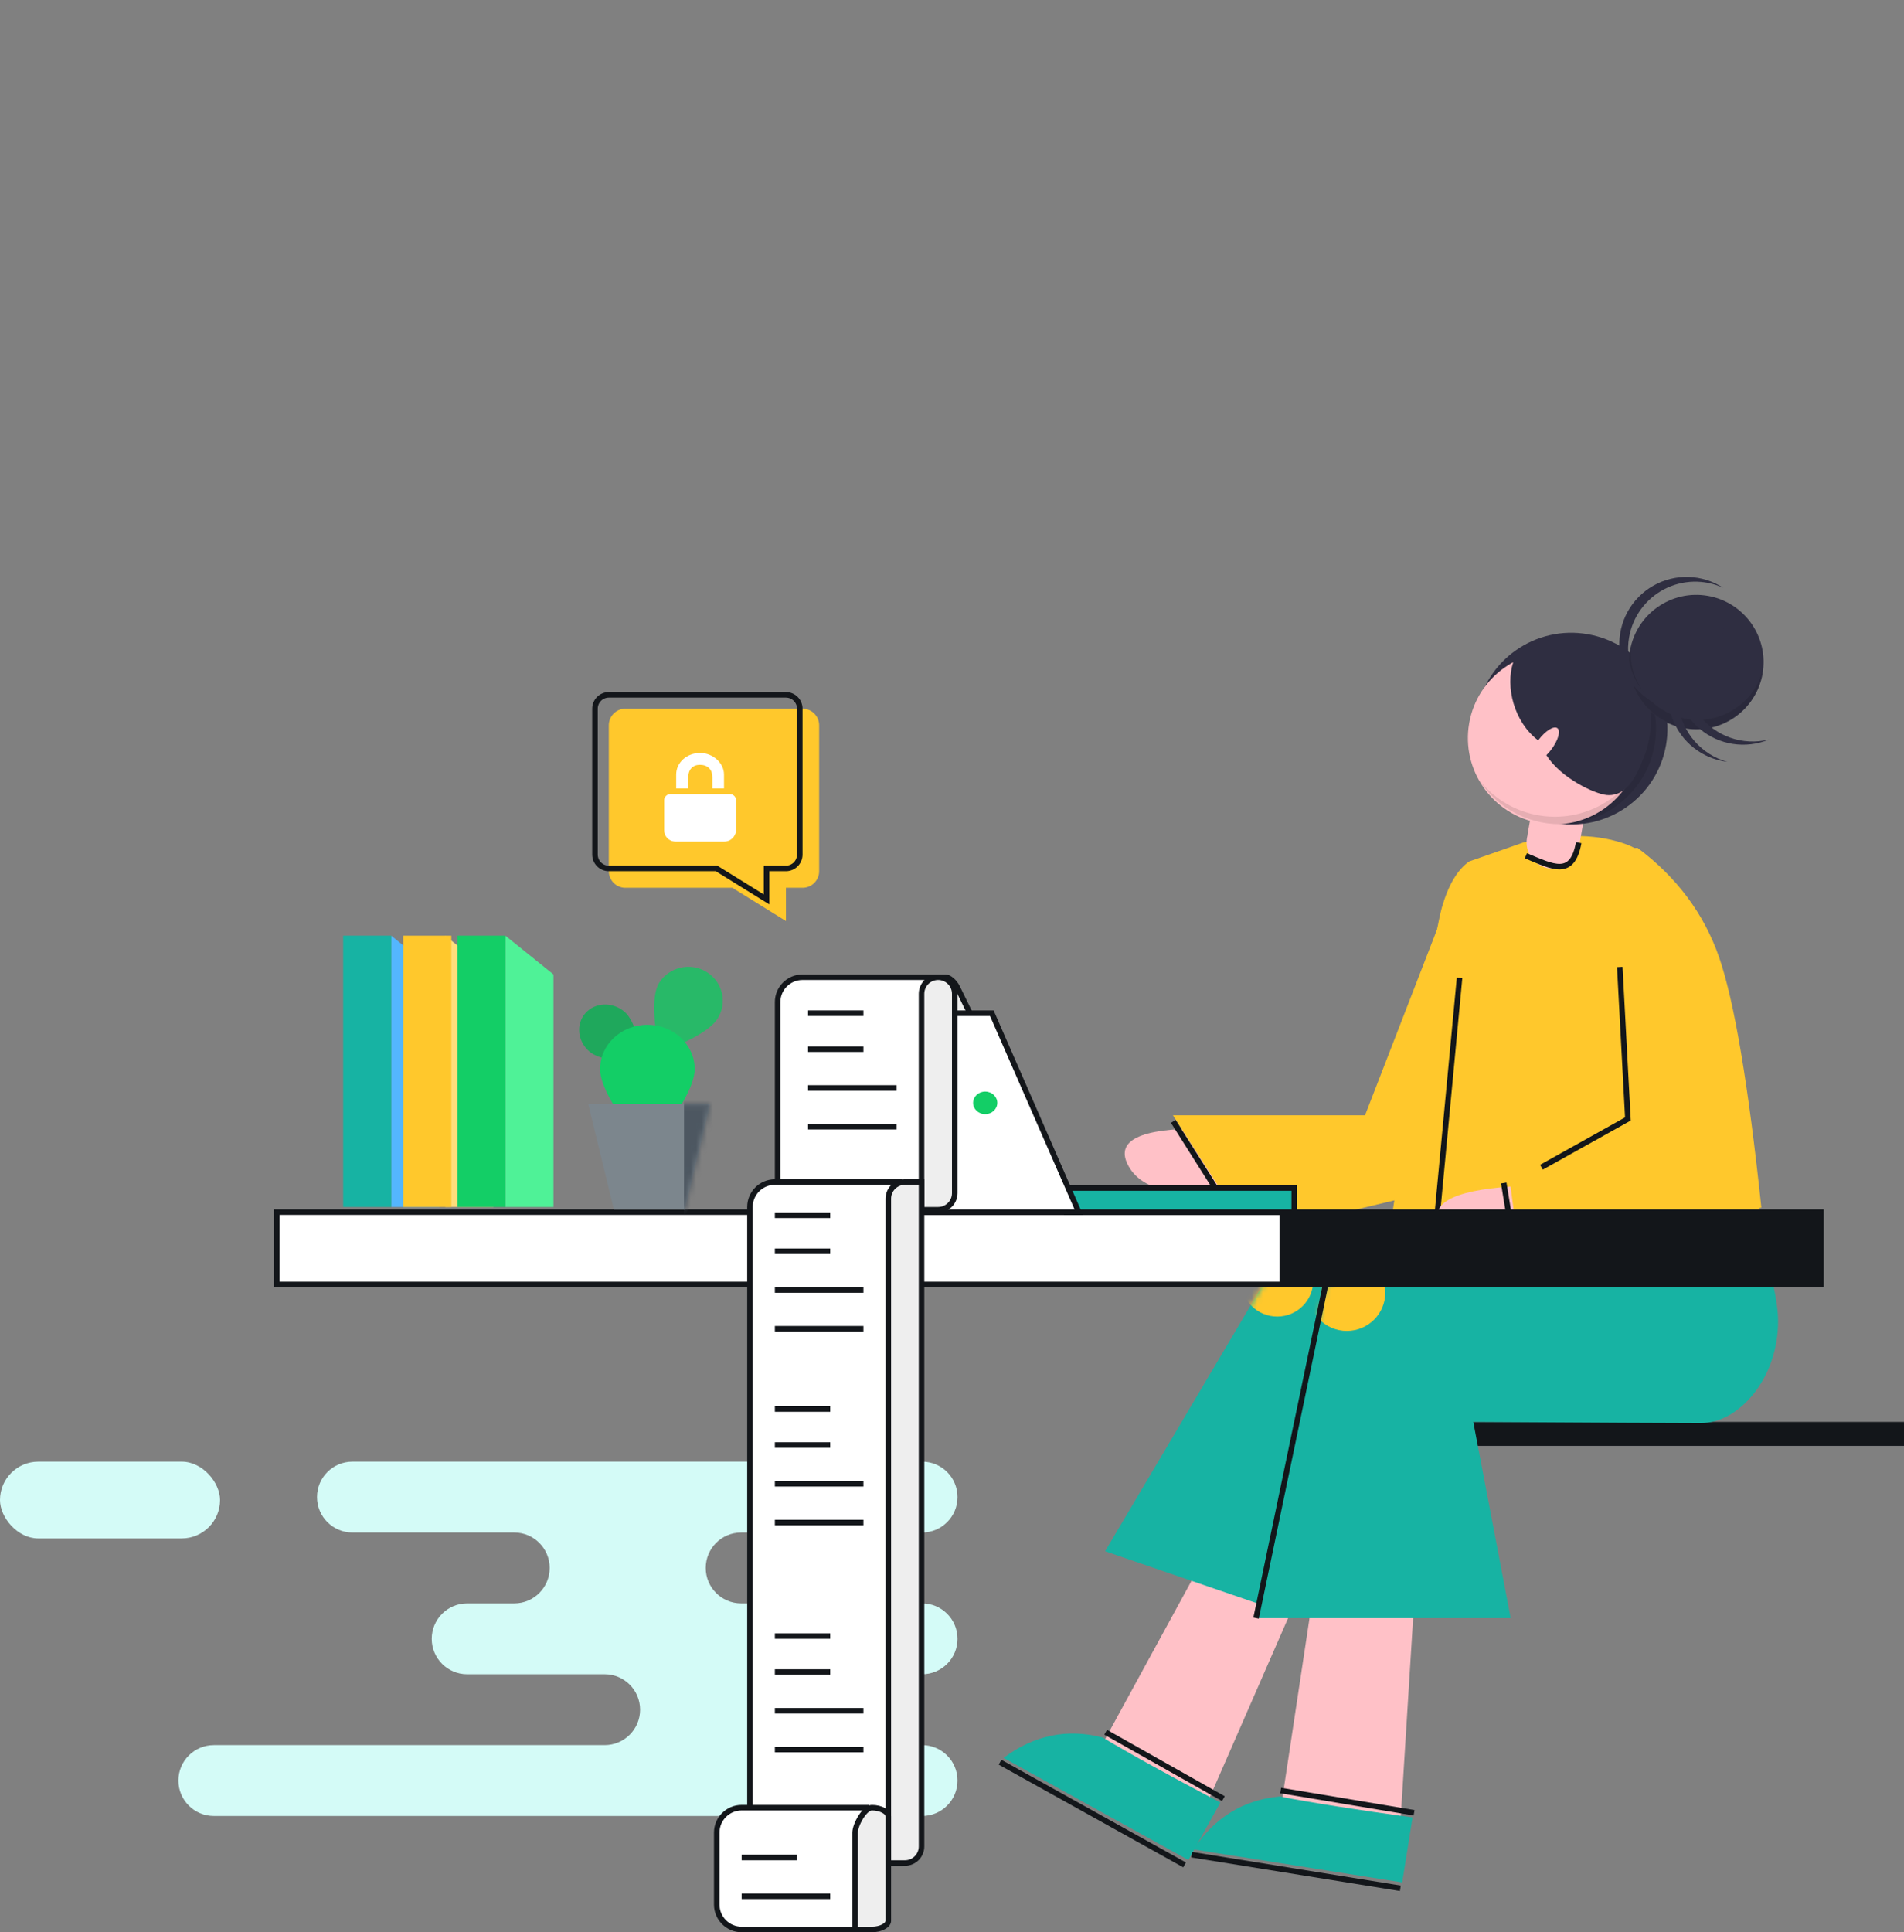 <?xml version="1.0" encoding="UTF-8"?>
<svg width="344px" height="349px" viewBox="0 0 344 349" version="1.1" xmlns="http://www.w3.org/2000/svg" xmlns:xlink="http://www.w3.org/1999/xlink">
    <rect x="0" y="0" width="344" height="349" fill="#808080" stroke="none"/>
    <title>权限</title>
    <desc>Created NO PERMISSION.</desc>
    <defs>
        <path d="M66.521,-2.13162821e-14 C64.94,4.56727643e-14 52.848,2.693 30.245,8.078 L8.52651283e-14,59.138 L32.848,70.383 C56.878,23.461 68.102,-8.50494817e-14 66.521,-2.13162821e-14 Z" id="path-1"></path>
        <path d="M80.428,-4.26325641e-14 C89.684,21.933 94.312,36.36 94.312,43.28 C94.312,53.66 87.164,61.656 80.428,61.656 C75.937,61.656 62.209,61.586 39.243,61.444 L46,96.877 L-7.81597009e-14,96.877 L12.512,36.923 C29.867,26.745 46.353,22.232 61.972,23.385 C77.592,24.539 83.743,16.744 80.428,-4.26325641e-14 Z" id="path-3"></path>
        <polygon id="path-5" points="0 0.107 22.04 0.107 17.448 19.178 4.64 19.178"></polygon>
    </defs>
    <g id="页面-1" stroke="none" stroke-width="1" fill="none" fill-rule="evenodd">
        <g id="权限">
            <path d="M151.795,176.5 C151.448,176.5 151.335,176.998 151.767,177.88 L166.846,208.68 C167.338,209.685 168.321,210.5 168.93,210.5 L188.001,210.5 C188.348,210.5 188.462,210.002 188.03,209.12 L172.951,178.32 C172.459,177.315 171.476,176.5 170.866,176.5 L151.795,176.5 Z" id="矩形" stroke="#13161A" fill="#EEEEEE"></path>
            <g id="分组-12" transform="translate(50, 102)">
                <g id="分组-5" transform="translate(130, 0)">
                    <g id="分组-9-copy" transform="translate(0, 8.646)">
                        <rect id="矩形" fill="#13161A" x="72.889" y="146.181" width="91.111" height="4.325"></rect>
                        <polygon id="路径-9-copy-8" fill="#FFC1C7" transform="translate(42.061, 184.129) rotate(4) translate(-42.061, -184.129) " points="46.235 150.106 20.355 206.549 38.964 218.928 63.766 149.33"></polygon>
                        <path d="M-1.721,216.887 C10.996,216.907 23.713,216.927 36.43,216.947" id="路径-17-copy-6" stroke="#13161A" transform="translate(17.354, 216.917) rotate(29) translate(-17.354, -216.917) "></path>
                        <path d="M15.708,204.958 C21.488,205.159 29.581,205.148 39.986,204.925 L39.97,216.808 L1.818,216.86 C4.677,210.562 9.307,206.595 15.708,204.958 Z" id="矩形-copy-7" fill="#17B3A3" transform="translate(20.902, 210.893) rotate(29) translate(-20.902, -210.893) "></path>
                        <path d="M18.192,208.136 C26.332,208.197 34.471,208.257 42.61,208.318" id="路径-16-copy-6" stroke="#13161A" transform="translate(30.401, 208.227) rotate(29) translate(-30.401, -208.227) "></path>
                        <polygon id="路径-9-copy-7" fill="#FFC1C7" transform="translate(66.12, 188.156) rotate(-16) translate(-66.12, -188.156) " points="70.263 154.121 44.449 210.549 63.067 222.95 87.79 153.363"></polygon>
                        <path d="M35.069,227.333 C47.794,227.364 60.52,227.395 73.245,227.425" id="路径-17-copy-5" stroke="#13161A" transform="translate(54.157, 227.379) rotate(9) translate(-54.157, -227.379) "></path>
                        <path d="M50.221,214.574 C56.005,214.779 64.103,214.775 74.515,214.562 L74.509,226.437 L36.332,226.456 C39.188,220.165 43.817,216.204 50.221,214.574 Z" id="矩形-copy-6" fill="#17B3A3" transform="translate(55.424, 220.509) rotate(9) translate(-55.424, -220.509) "></path>
                        <path d="M51.218,214.664 C59.363,214.732 67.508,214.799 75.652,214.867" id="路径-16-copy-5" stroke="#13161A" transform="translate(63.435, 214.765) rotate(9) translate(-63.435, -214.765) "></path>
                        <g id="椭圆形" transform="translate(19.663, 110.397)">
                            <mask id="mask-2" fill="white">
                                <use xlink:href="#path-1"></use>
                            </mask>
                            <use id="Mask" fill="#17B3A3" xlink:href="#path-1"></use>
                            <ellipse fill="#FFC82C" mask="url(#mask-2)" cx="31.099" cy="10.267" rx="6.508" ry="6.487"></ellipse>
                        </g>
                        <g id="椭圆形" transform="translate(46.941, 84.737)">
                            <mask id="mask-4" fill="white">
                                <use xlink:href="#path-3"></use>
                            </mask>
                            <use id="Mask" fill="#17B3A3" xlink:href="#path-3"></use>
                            <ellipse fill="#FFC82C" mask="url(#mask-4)" cx="16.403" cy="38.09" rx="6.942" ry="6.92"></ellipse>
                        </g>
                        <path d="M39.561,95.998 C29.726,91.187 24.812,91.181 24.818,95.979 C24.824,100.777 29.297,104.776 38.235,107.977 L39.561,95.998 Z" id="路径-12-copy-7" fill="#FFC1C7" transform="translate(32.189, 100.181) rotate(-26) translate(-32.189, -100.181) "></path>
                        <path d="M35.839,90.695 C36.047,95.889 36.255,101.083 36.462,106.277" id="路径-20-copy-5" stroke="#13161A" transform="translate(36.151, 98.486) rotate(-30) translate(-36.151, -98.486) "></path>
                        <path d="M85.448,44.948 C83.314,46.451 81.669,49.224 80.512,53.266 C79.355,57.308 76.095,77.612 70.733,114.177 L138.231,108.625 C133.721,96.604 130.153,85.332 127.529,74.807 C123.593,59.02 121.929,44.948 114.12,41.967 C108.913,39.98 102.628,39.829 95.263,41.515 L85.448,44.948 Z" id="路径-4-copy" fill="#FFC82C"></path>
                        <path d="M83.705,65.985 C82.346,80.401 80.986,94.818 79.627,109.234" id="路径-46" stroke="#13161A"></path>
                        <polygon id="路径-37" fill="#FFC82C" points="81.38 52.732 66.628 90.791 31.919 90.791 45.803 112.416 75.21 105.378"></polygon>
                        <path d="M96.259,106.646 C86.426,101.834 81.512,101.827 81.519,106.626 C81.526,111.424 86.574,115.538 96.665,118.967 L96.259,106.646 Z" id="路径-12-copy-5" fill="#FFC1C7" transform="translate(89.092, 110.999) rotate(-30) translate(-89.092, -110.999) "></path>
                        <path d="M92.637,102.926 C92.84,108.116 93.043,113.307 93.245,118.497" id="路径-20-copy-4" stroke="#13161A" transform="translate(92.941, 110.712) rotate(-7) translate(-92.941, -110.712) "></path>
                        <path d="M115.855,42.488 C122.961,47.807 127.878,54.404 130.606,62.278 C133.334,70.153 135.876,85.212 138.231,107.458 L95.084,120.201 L91.923,95.981 L119.036,93.386 C114.072,69.646 111.646,55.241 111.758,50.169 C111.871,45.097 113.236,42.536 115.855,42.488 Z" id="路径-38" fill="#FFC82C"></path>
                        <polyline id="路径-47" stroke="#13161A" points="112.653 64.008 114.12 91.456 98.501 100.177"></polyline>
                        <g id="分组-6" transform="translate(82.014, 0)">
                            <path d="M23.625,41.098 C23.637,41.238 23.644,41.38 23.644,41.524 C23.644,44.151 21.507,46.281 18.871,46.281 C16.235,46.281 14.099,44.151 14.099,41.524 C14.099,41.38 14.105,41.238 14.118,41.098 C14.105,41.007 14.099,40.915 14.099,40.821 L14.099,35.307 C14.099,34.202 14.994,33.307 16.099,33.307 L21.644,33.307 C22.748,33.307 23.644,34.202 23.644,35.307 L23.644,40.821 C23.644,40.915 23.637,41.007 23.625,41.098 Z" id="合并形状-copy-6" fill="#FFC1C7" transform="translate(18.871, 39.794) rotate(10) translate(-18.871, -39.794) "></path>
                            <path d="M13.675,43.919 C18.613,45.969 22.053,47.886 23.22,41.557" id="路径-11-copy-3" stroke="#13161A"></path>
                            <g id="分组-5-copy-3" transform="translate(21.428, 21.575) rotate(10) translate(-21.428, -21.575) translate(3.428, 3.575)" fill-rule="nonzero">
                                <ellipse id="椭圆形" fill="#2F2E41" cx="18.346" cy="17.309" rx="17.364" ry="17.309"></ellipse>
                                <ellipse id="椭圆形" fill="#FFC1C7" cx="15.628" cy="19.531" rx="15.628" ry="15.578"></ellipse>
                                <path d="M27.431,28.697 C20.877,35.231 10.329,35.48 3.471,29.264 C7.777,33.984 14.338,35.96 20.546,34.406 C25.134,33.258 28.978,30.319 31.301,26.366 C32.122,24.97 32.752,23.448 33.159,21.833 C34.717,15.646 32.735,9.105 28,4.813 C34.236,11.649 33.986,22.163 27.431,28.697 Z" id="路径" fill="#000000" opacity="0.1"></path>
                            </g>
                            <g id="分组-4-copy-4" transform="translate(23.342, 18.317) rotate(10) translate(-23.342, -18.317) translate(9.842, 3.817)" fill="#2F2E41" fill-rule="nonzero">
                                <path d="M8.915,22.857 C9.159,22.514 9.396,22.126 9.611,21.705 C10.554,19.859 10.742,18.07 10.029,17.708 C9.317,17.347 7.975,18.549 7.032,20.395 C7.017,20.423 7.003,20.452 6.989,20.48 C2.129,17.995 -0.573,11.967 0.103,7.357 C0.8,2.595 8.56,1.571 12.148,0.357 C15.737,-0.856 17.144,3.732 22.307,6.055 C27.469,8.378 26.756,18.687 25.858,22.273 C24.96,25.859 23.361,27.863 20.872,28.057 C18.759,28.221 12.257,26.523 8.915,22.857 Z" id="合并形状"></path>
                            </g>
                            <path d="" id="路径-24-copy-3" stroke="#979797"></path>
                        </g>
                        <path d="M59.738,120.232 L46.941,181.614" id="路径-31" stroke="#13161A"></path>
                    </g>
                    <g id="分组-4-copy-4" transform="translate(127.279, 18.714) rotate(10) translate(-127.279, -18.714) translate(111.779, 2.714)" fill-rule="nonzero">
                        <g id="分组-3" transform="translate(0.068, 0)">
                            <g id="分组-2">
                                <ellipse id="椭圆形" fill="#2F2E41" cx="14.447" cy="15.029" rx="12.155" ry="12.144"></ellipse>
                                <g id="分组">
                                    <path d="M2.337,14.161 C2.317,14.449 2.293,14.736 2.293,15.028 C2.35,21.694 7.775,27.069 14.448,27.069 C21.121,27.069 26.546,21.694 26.602,15.028 C26.602,14.735 26.579,14.448 26.558,14.161 C26.106,20.511 20.82,25.433 14.447,25.437 C8.076,25.433 2.789,20.511 2.337,14.161 Z" id="路径" fill="#000000" opacity="0.1"></path>
                                    <path d="M1.714,12.716 C1.701,8.956 3.439,5.403 6.416,3.102 C9.393,0.802 13.272,0.014 16.912,0.972 C12.721,-0.813 7.883,-0.105 4.381,2.806 C0.878,5.716 -0.7,10.339 0.292,14.781 C1.285,19.223 4.681,22.737 9.09,23.883 C4.616,21.971 1.714,17.578 1.714,12.716 Z" id="路径" fill="#2F2E41"></path>
                                    <path d="M16.598,24.341 C13.827,21.796 12.398,18.108 12.731,14.363 C13.064,10.617 15.121,7.239 18.297,5.222 C14.138,7.08 11.369,11.108 11.126,15.654 C10.883,20.2 13.207,24.499 17.145,26.789 C21.083,29.08 25.973,28.976 29.81,26.521 C25.366,28.501 20.168,27.644 16.598,24.341 L16.598,24.341 Z" id="路径" fill="#2F2E41"></path>
                                </g>
                                <path d="M12.685,23.393 C11.531,19.814 12.107,15.902 14.246,12.807 C16.384,9.712 19.841,7.787 23.6,7.596 C19.065,7.166 14.67,9.306 12.216,13.141 C9.762,16.976 9.662,21.86 11.957,25.792 C14.252,29.724 18.556,32.042 23.105,31.797 C18.261,31.332 14.162,28.026 12.686,23.394 L12.685,23.393 Z" id="路径" fill="#2F2E41"></path>
                            </g>
                        </g>
                    </g>
                </g>
                <g id="分组-8-copy" transform="translate(0, 81)">
                    <polygon id="路径-42" stroke="#13161A" fill="#13161A" points="181.674 35.933 181.674 49 279 49 279 35.933"></polygon>
                    <polygon id="路径-43" stroke="#13161A" fill="#FFFFFF" points="0 35.933 0 49 181.674 49 181.674 35.933"></polygon>
                    <polygon id="路径-45" stroke="#13161A" fill="#17B3A3" points="142.744 31.578 142.744 35.933 183.837 35.933 183.837 31.578"></polygon>
                    <polygon id="路径-44" stroke="#13161A" fill="#FFFFFF" points="95.163 0 110.871 35.933 144.907 35.933 129.198 0"></polygon>
                    <g id="分组-7" transform="translate(109.221, 14.156)">
                        <ellipse id="椭圆形" fill="#17B3A3" cx="2.184" cy="2.038" rx="2.184" ry="2.038"></ellipse>
                        <ellipse id="椭圆形-copy-9" fill="#FFC82C" cx="10.919" cy="2.038" rx="2.184" ry="2.038"></ellipse>
                        <ellipse id="椭圆形-copy-10" fill="#13CE66" cx="18.78" cy="2.038" rx="2.184" ry="2.038"></ellipse>
                    </g>
                </g>
                <g id="分组-10-copy" transform="translate(12, 67)">
                    <polygon id="矩形-copy-5" fill="#54B6FF" points="8.686 0 17.371 7 17.371 49 8.686 49"></polygon>
                    <polygon id="矩形-copy-8" fill="#FFDD7B" points="18.457 0 27.143 7 27.143 49 18.457 49"></polygon>
                    <polygon id="矩形-copy-10" fill="#4FF297" points="29.314 0 38 7 38 49 29.314 49"></polygon>
                    <rect id="矩形" fill="#17B3A3" x="0" y="0" width="8.686" height="49"></rect>
                    <rect id="矩形-copy-9" fill="#FFC82C" x="10.857" y="0" width="8.686" height="49"></rect>
                    <rect id="矩形-copy-11" fill="#13CE66" x="20.629" y="0" width="8.686" height="49"></rect>
                </g>
                <g id="分组-9-copy" transform="translate(52, 70)">
                    <path d="M9.038,22.332 C12.203,18.534 13.778,15.687 13.763,13.793 C13.741,10.951 11.578,8.63 8.931,8.609 C6.284,8.589 4.157,10.876 4.179,13.718 C4.194,15.612 5.813,18.484 9.038,22.332 Z" id="椭圆形-copy-11" fill="#1FA85C" transform="translate(8.971, 15.47) rotate(-49) translate(-8.971, -15.47) "></path>
                    <path d="M23.505,16.896 C26.9,16.921 29.632,14.169 29.608,10.751 C29.584,7.332 26.812,4.542 23.417,4.517 C21.154,4.501 17.577,6.748 12.685,11.257 C17.635,15.001 21.242,16.88 23.505,16.896 Z" id="椭圆形" fill="#28B968" transform="translate(21.146, 10.707) rotate(-58) translate(-21.146, -10.707) "></path>
                    <path d="M14.966,36 C20.667,29.025 23.517,24.061 23.517,21.109 C23.517,16.681 19.689,13.091 14.966,13.091 C10.243,13.091 6.414,16.681 6.414,21.109 C6.414,24.061 9.264,29.025 14.966,36 Z" id="椭圆形" fill="#13CE66"></path>
                    <g id="路径-2" transform="translate(4.276, 27.273)">
                        <mask id="mask-6" fill="white">
                            <use xlink:href="#path-5"></use>
                        </mask>
                        <use id="Mask" fill="#7C868D" xlink:href="#path-5"></use>
                        <polygon fill="#4D5761" mask="url(#mask-6)" points="17.315 -1.362 17.315 20.433 25.58 6.811 24.202 0.107"></polygon>
                    </g>
                </g>
            </g>
            <g id="分组-8" transform="translate(0, 264)" fill="#D4FBF7">
                <rect id="矩形" x="0" y="0" width="39.758" height="13.867" rx="6.933"></rect>
                <path d="M109.251,51.2 C112.786,51.2 115.651,48.335 115.651,44.8 C115.651,41.265 112.786,38.4 109.251,38.4 L84.406,38.4 C80.871,38.4 78.006,35.535 78.006,32 C78.006,28.465 80.871,25.6 84.406,25.6 L92.915,25.6 C96.45,25.6 99.315,22.735 99.315,19.2 C99.315,15.665 96.45,12.8 92.915,12.8 L63.68,12.8 C60.145,12.8 57.28,9.935 57.28,6.4 C57.28,2.865 60.145,6.49299601e-16 63.68,0 L166.6,3.55271368e-15 C170.135,2.90341408e-15 173,2.865 173,6.4 C173,9.935 170.135,12.8 166.6,12.8 L133.911,12.8 C130.376,12.8 127.511,15.665 127.511,19.2 C127.511,22.735 130.376,25.6 133.911,25.6 L166.6,25.6 C170.135,25.6 173,28.465 173,32 C173,35.535 170.135,38.4 166.6,38.4 L141.575,38.4 C138.04,38.4 135.175,41.265 135.175,44.8 C135.175,48.335 138.04,51.2 141.575,51.2 L166.6,51.2 C170.135,51.2 173,54.065 173,57.6 C173,61.135 170.135,64 166.6,64 L38.636,64 C35.101,64 32.236,61.135 32.236,57.6 C32.236,54.065 35.101,51.2 38.636,51.2 L109.251,51.2 Z" id="合并形状"></path>
            </g>
            <g id="分组-9" transform="translate(107, 125)">
                <path d="M6,3 L38,3 C39.657,3 41,4.343 41,6 L41,32.354 C41,34.011 39.657,35.354 38,35.354 L35,35.354 L35,41.354 L25.316,35.354 L6,35.354 C4.343,35.354 3,34.011 3,32.354 L3,6 C3,4.343 4.343,3 6,3 Z" id="矩形" fill="#FFC82C"></path>
                <path d="M31.5,37.456 L31.5,31.854 L35,31.854 C36.381,31.854 37.5,30.735 37.5,29.354 L37.5,3 C37.5,1.619 36.381,0.5 35,0.5 L3,0.5 C1.619,0.5 0.5,1.619 0.5,3 L0.5,29.354 C0.5,30.735 1.619,31.854 3,31.854 L22.458,31.854 L31.5,37.456 Z" id="矩形-copy-44" stroke="#13161A"></path>
                <g id="锁定-2" transform="translate(13, 11)" fill="#FFFFFF" fill-rule="nonzero">
                    <g id="锁定">
                        <path d="M4.362,6.403 L2.172,6.403 L2.172,3.907 C2.172,3.363 2.283,2.856 2.503,2.386 C2.723,1.916 3.027,1.503 3.415,1.146 C3.803,0.79 4.261,0.51 4.788,0.306 C5.315,0.102 5.892,-1.10690904e-08 6.517,0 C7.074,0 7.609,0.102 8.125,0.306 C8.641,0.51 9.098,0.79 9.498,1.146 C9.898,1.503 10.216,1.916 10.454,2.386 C10.691,2.856 10.81,3.363 10.81,3.907 L10.81,6.403 L8.707,6.403 L8.707,4.382 C8.707,3.669 8.504,3.117 8.099,2.726 C7.693,2.335 7.143,2.14 6.448,2.14 C5.822,2.14 5.318,2.335 4.936,2.726 C4.553,3.117 4.362,3.669 4.362,4.382 L4.362,6.403 Z M11.853,7.423 C12.166,7.423 12.435,7.533 12.661,7.754 C12.887,7.975 13,8.238 13,8.544 L13,13.809 C13,14.115 12.945,14.401 12.835,14.667 C12.725,14.933 12.574,15.165 12.383,15.363 C12.192,15.561 11.966,15.717 11.705,15.83 C11.445,15.943 11.158,16 10.845,16 L2.068,16 C1.755,16 1.471,15.943 1.217,15.83 C0.962,15.717 0.744,15.567 0.565,15.38 C0.385,15.193 0.246,14.975 0.148,14.726 C0.049,14.477 0,14.211 0,13.928 L0,8.544 C0,8.238 0.11,7.975 0.33,7.754 C0.55,7.533 0.817,7.423 1.13,7.423 L2.172,7.423 L4.362,7.423 L8.707,7.423 L10.81,7.423 L11.853,7.423 L11.853,7.423 Z" id="形状"></path>
                    </g>
                </g>
            </g>
            <path d="M140.5,218.5 L167.5,218.5 L167.5,176.5 L145,176.5 C142.515,176.5 140.5,178.515 140.5,181 L140.5,218.5 Z" id="矩形" stroke="#13161A" fill="#FFFFFF"></path>
            <path d="M162.5,336.5 L162.5,213.5 L140,213.5 C137.515,213.5 135.5,215.515 135.5,218 L135.5,332 C135.5,334.485 137.515,336.5 140,336.5 L162.5,336.5 Z" id="矩形-copy-2" stroke="#13161A" fill="#FFFFFF"></path>
            <path d="M156.5,348.5 L156.5,326.5 L134,326.5 C131.515,326.5 129.5,328.515 129.5,331 L129.5,344 C129.5,346.485 131.515,348.5 134,348.5 L156.5,348.5 Z" id="矩形-copy-13" stroke="#13161A" fill="#FFFFFF"></path>
            <path d="M166.5,218.5 L169.5,218.5 C171.157,218.5 172.5,217.157 172.5,215.5 L172.5,179.5 C172.5,177.843 171.157,176.5 169.5,176.5 C167.843,176.5 166.5,177.843 166.5,179.5 L166.5,218.5 Z" id="矩形" stroke="#13161A" fill="#EEEEEE"></path>
            <path d="M160.5,336.5 L163.5,336.5 C165.157,336.5 166.5,335.157 166.5,333.5 L166.5,213.5 L163.5,213.5 C161.843,213.5 160.5,214.843 160.5,216.5 L160.5,336.5 Z" id="矩形-copy-12" stroke="#13161A" fill="#EEEEEE"></path>
            <path d="M154.5,348.5 L157.5,348.5 C159.193,348.5 160.5,347.729 160.5,346.936 L160.5,328.064 C160.5,327.271 159.193,326.5 157.5,326.5 C156.239,326.5 154.5,329.547 154.5,331.009 L154.5,348.5 Z" id="路径" stroke="#13161A" fill="#EEEEEE"></path>
            <path d="M146,183 L156,183" id="路径-121" stroke="#13161A"></path>
            <path d="M140,219.5 L150,219.5" id="路径-121-copy-4" stroke="#13161A"></path>
            <path d="M140,254.5 L150,254.5" id="路径-121-copy-8" stroke="#13161A"></path>
            <path d="M140,295.5 L150,295.5" id="路径-121-copy-12" stroke="#13161A"></path>
            <path d="M146,189.5 L156,189.5" id="路径-121-copy" stroke="#13161A"></path>
            <path d="M140,226 L150,226" id="路径-121-copy-5" stroke="#13161A"></path>
            <path d="M140,261 L150,261" id="路径-121-copy-9" stroke="#13161A"></path>
            <path d="M140,302 L150,302" id="路径-121-copy-13" stroke="#13161A"></path>
            <path d="M134,335.5 L144,335.5" id="路径-121-copy-16" stroke="#13161A"></path>
            <path d="M146,196.5 L162,196.5" id="路径-121-copy-2" stroke="#13161A"></path>
            <path d="M140,233 L156,233" id="路径-121-copy-6" stroke="#13161A"></path>
            <path d="M140,268 L156,268" id="路径-121-copy-10" stroke="#13161A"></path>
            <path d="M140,309 L156,309" id="路径-121-copy-14" stroke="#13161A"></path>
            <path d="M134,342.5 L150,342.5" id="路径-121-copy-17" stroke="#13161A"></path>
            <path d="M146,203.5 L162,203.5" id="路径-121-copy-3" stroke="#13161A"></path>
            <path d="M140,240 L156,240" id="路径-121-copy-7" stroke="#13161A"></path>
            <path d="M140,275 L156,275" id="路径-121-copy-11" stroke="#13161A"></path>
            <path d="M140,316 L156,316" id="路径-121-copy-15" stroke="#13161A"></path>
        </g>
    </g>
</svg>